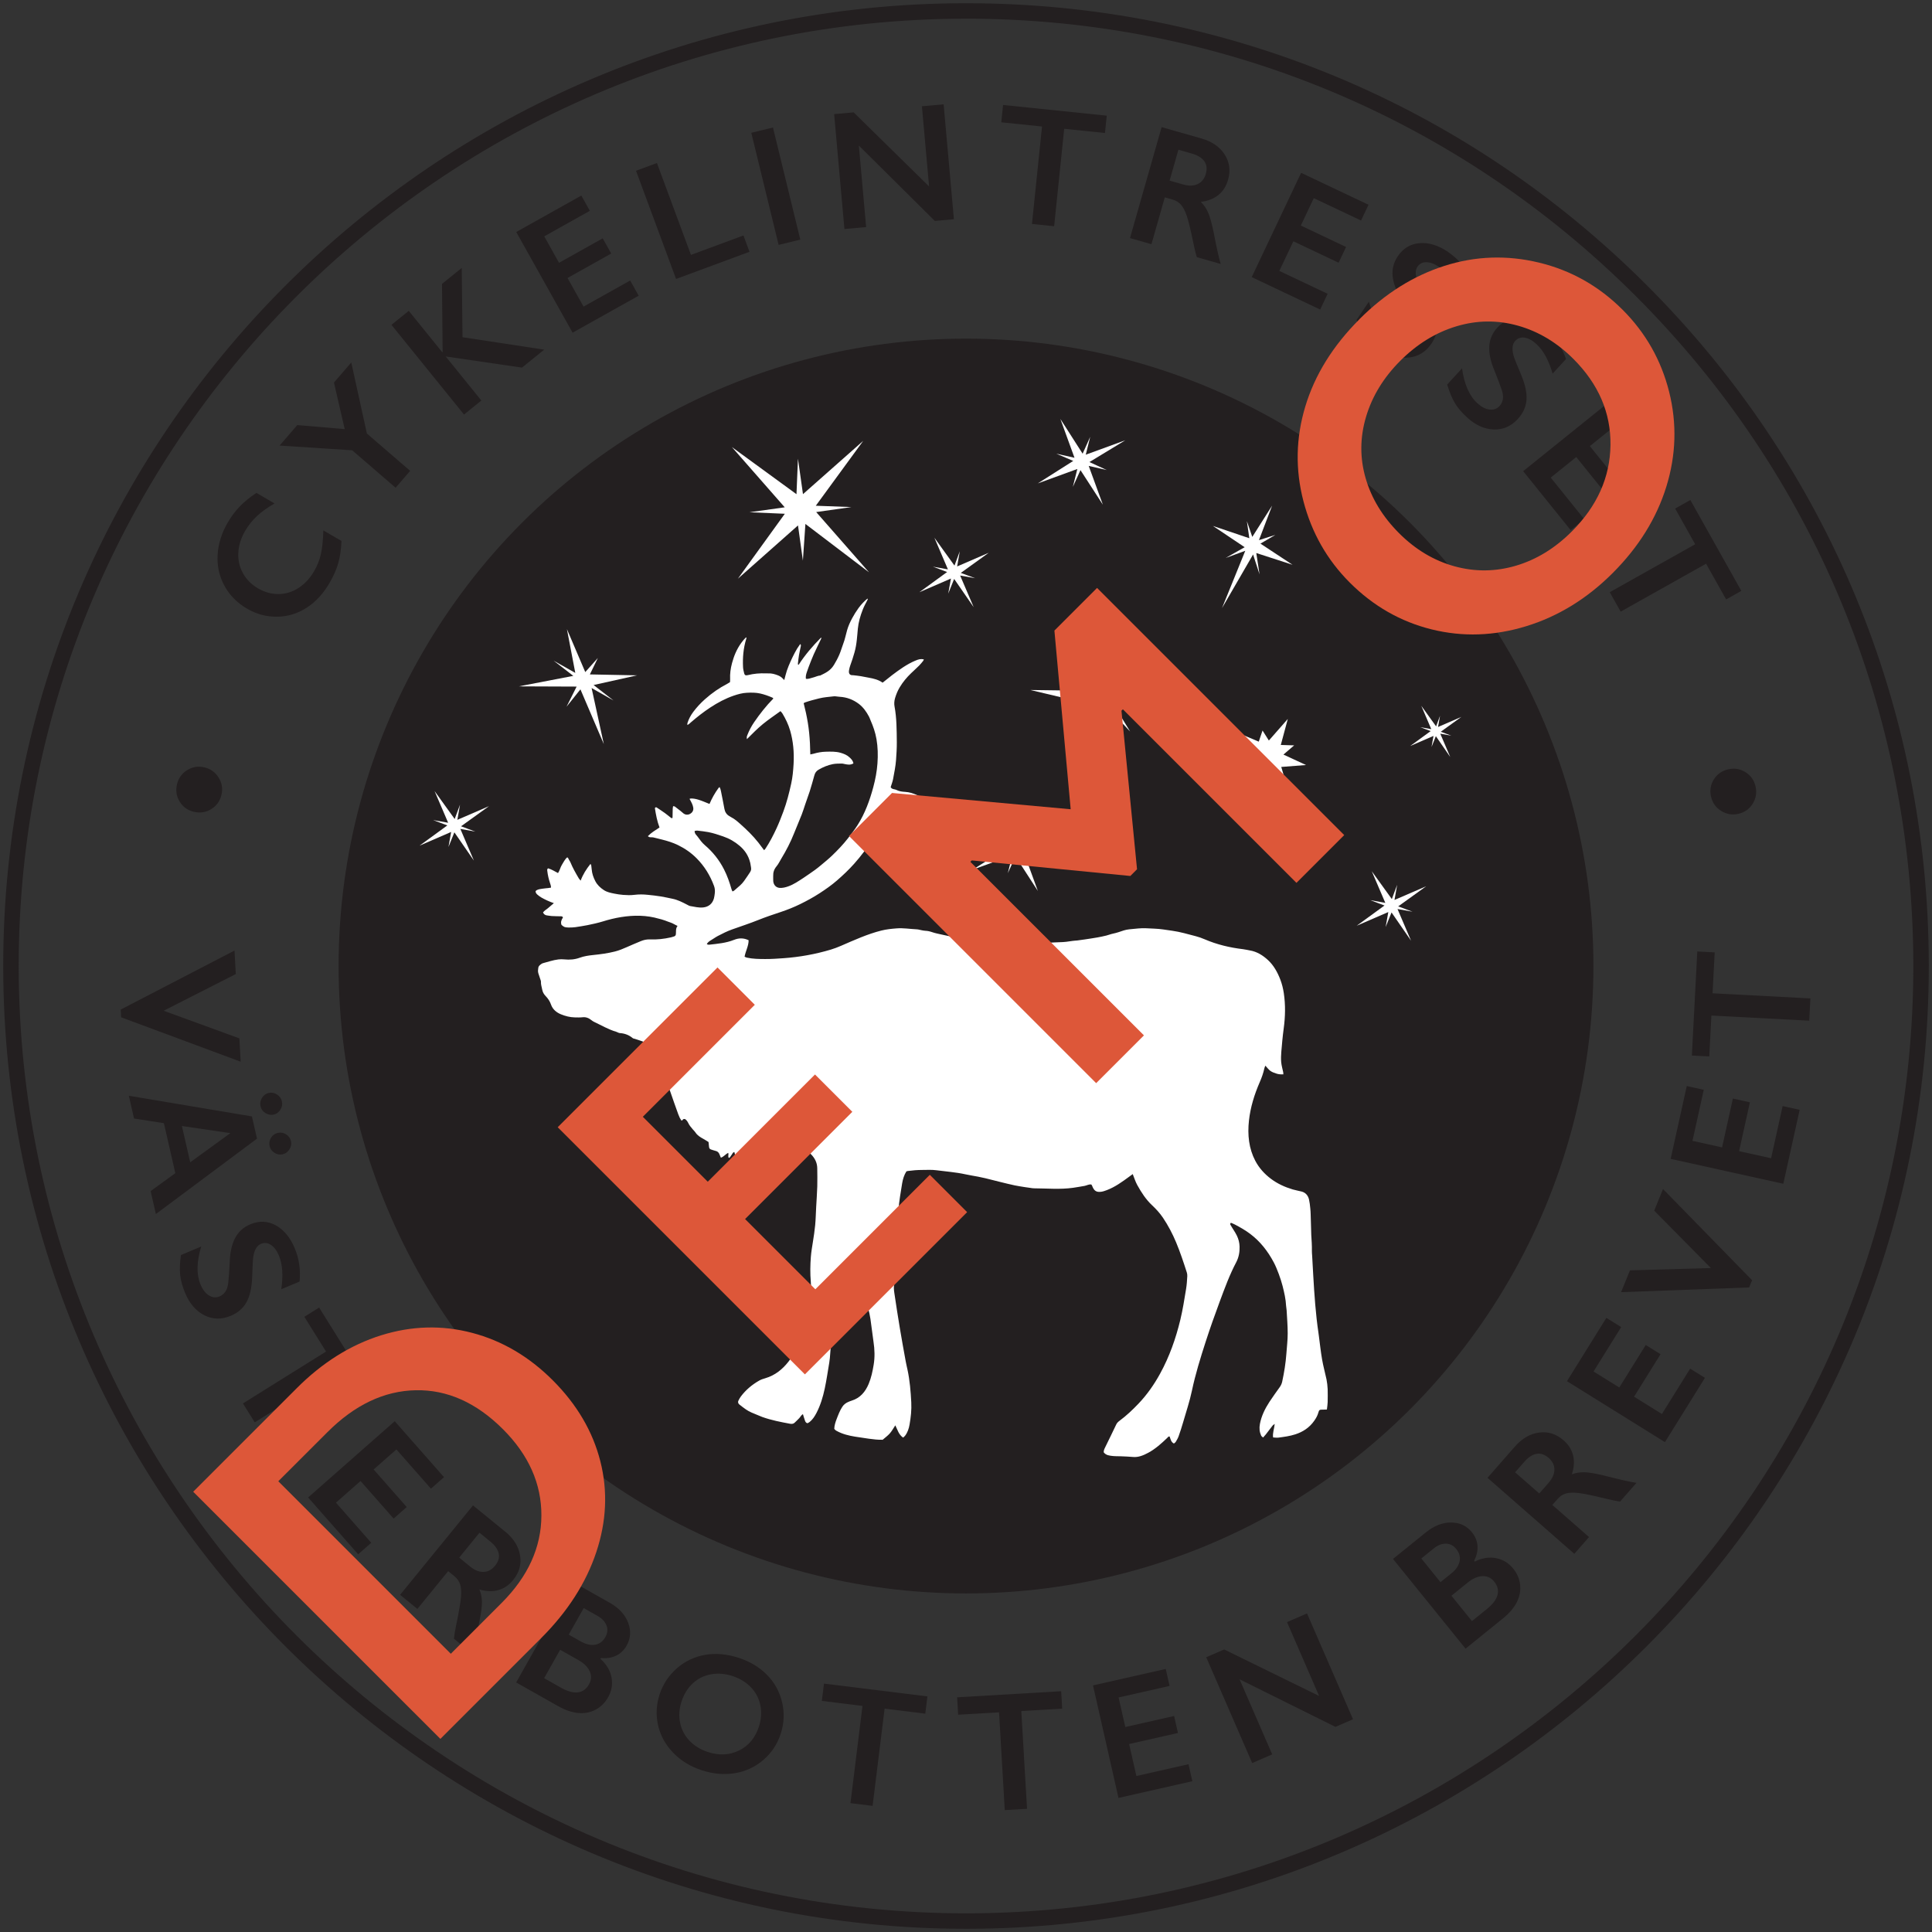 <?xml version="1.0" encoding="UTF-8"?><svg id="a" xmlns="http://www.w3.org/2000/svg" width="30mm" height="30mm" viewBox="0 0 85.039 85.039"><rect x="0" y="0" width="85.039" height="85.039" fill="#333333" stroke="none"/><defs><style>.cls-1{fill:#fff;}.cls-2{fill:#dd5739;}.cls-3{fill:#231f20;}</style></defs><path class="cls-3" d="m9.748,34.982c-.064.276-.214.486-.448.631-.234.144-.488.185-.762.121-.271-.063-.48-.211-.626-.445-.146-.233-.187-.488-.122-.764.063-.269.211-.477.444-.624s.487-.189.761-.125c.269.063.478.211.626.446.148.235.19.488.127.759h0Z"/><path class="cls-3" d="m10.379,42.874l-3.176,1.615,3.333,1.216.057,1.027-5.26-1.954-.019-.341,5.008-2.597.057,1.034h0Z"/><path class="cls-3" d="m11.312,50.119l-4.451,3.318-.231-1.01,1.087-.789-.503-2.201-1.314-.203-.229-1.003,5.417.909.224.978h0Zm-3.305-.557l.365,1.598,1.768-1.284s-2.134-.314-2.134-.314Zm4.039-.502c-.12.027-.24.006-.357-.064-.118-.07-.192-.171-.222-.303-.029-.125-.008-.247.062-.365.07-.118.17-.192.3-.221.128-.029.249-.006.364.069.116.075.188.176.216.301.029.128.007.249-.066.366-.073.116-.172.189-.297.217h0Zm.399,1.747c-.128.029-.249.008-.363-.064-.115-.072-.187-.172-.216-.299-.029-.125-.008-.245.061-.361.069-.115.17-.188.302-.218.128-.029.249-.008.363.064.115.072.186.172.216.299.028.123.006.243-.067.36-.073.117-.172.19-.297.219Z"/><path class="cls-3" d="m12.975,54.948c.191.456.262.943.211,1.461l-.805.338c.089-.608.055-1.099-.102-1.475-.096-.228-.214-.387-.357-.479-.142-.091-.287-.106-.434-.044-.177.074-.29.262-.339.564-.017.086-.033.396-.051.932-.02.46-.105.822-.255,1.085-.15.263-.38.459-.691.589-.402.169-.788.16-1.156-.026-.368-.186-.649-.509-.842-.969-.126-.299-.201-.571-.225-.814s-.013-.533.036-.869l.892-.374c-.206.675-.216,1.234-.03,1.676.093.221.216.38.369.476.153.096.309.111.468.044.217-.091.344-.283.381-.578.025-.242.047-.549.066-.922.013-.439.093-.797.24-1.073.147-.276.368-.476.663-.6.393-.165.768-.15,1.125.045.356.195.635.532.837,1.013Z"/><path class="cls-3" d="m16.477,61.447l-.651.406-.955-1.53-3.658,2.283-.52-.833,3.658-2.283-.955-1.53.651-.406,2.429,3.892h0Z"/><path class="cls-3" d="m19.544,65.018l-.576.507-1.52-1.727-1.002.882,1.456,1.654-.576.507-1.456-1.653-1.083.953,1.554,1.766-.576.507-2.202-2.502,3.812-3.356,2.169,2.464h0Z"/><path class="cls-3" d="m22.237,67.415c.37.302.588.65.654,1.045.066.395-.035.756-.303,1.085-.182.224-.399.371-.65.444-.251.072-.529.063-.835-.026.071.17.107.353.11.549.003.196-.036.491-.117.885-.148.673-.238,1.147-.268,1.423l-.848-.691c.012-.134.046-.336.101-.607.123-.597.194-1.009.211-1.237.017-.228.004-.411-.04-.549-.044-.137-.127-.256-.249-.356l-.276-.225-1.355,1.663-.761-.62,3.209-3.936,1.417,1.155v0Zm-1.541,1.54c.199.162.396.24.591.233.195-.007.363-.097.503-.27.147-.18.201-.361.161-.542s-.164-.357-.373-.526l-.473-.386-.893,1.096.484.395h0Z"/><path class="cls-3" d="m26.835,70.545c.405.229.676.521.812.876.136.355.115.691-.063,1.008-.114.203-.268.351-.462.445-.194.094-.417.129-.671.105l-.021.038c.269.243.431.517.487.82.056.303.006.593-.15.869-.138.245-.324.428-.559.551-.235.122-.49.169-.768.141-.278-.028-.567-.128-.869-.298l-1.852-1.045,2.495-4.423,1.621.914h-0Zm-2.147,3.739c.289.163.538.232.747.207.209-.025.373-.143.492-.355.106-.188.116-.378.031-.569s-.252-.357-.498-.496l-.804-.454-.706,1.25.738.416h0Zm.883-2.031c.226.127.435.174.626.141.192-.034.342-.147.45-.339.097-.171.113-.341.049-.509s-.194-.307-.39-.418l-.614-.346-.659,1.168.538.303h0Z"/><path class="cls-3" d="m32.516,72.971c.5.164.915.415,1.247.752.332.337.552.739.662,1.205.11.466.088.93-.063,1.393-.148.451-.401.832-.759,1.141-.358.31-.774.505-1.248.585-.474.08-.964.037-1.471-.129-.5-.164-.918-.421-1.256-.772s-.558-.753-.662-1.206c-.103-.454-.08-.909.07-1.368.145-.442.396-.82.751-1.134s.769-.513,1.241-.597.967-.04,1.488.131Zm-2.516,1.917c-.105.32-.127.632-.066.935.061.303.198.568.411.793.213.226.483.392.81.499.495.163.953.141,1.374-.065.421-.206.712-.554.873-1.045.105-.32.128-.632.068-.936-.06-.304-.197-.569-.412-.795-.215-.226-.486-.393-.813-.5s-.644-.133-.952-.077c-.308.056-.574.188-.798.396s-.389.474-.495.796h0Z"/><path class="cls-3" d="m40.821,74.668l-.094.761-1.79-.221-.529,4.279-.974-.12.529-4.279-1.789-.221.094-.761s4.553.563,4.553.563Z"/><path class="cls-3" d="m46.709,74.442l.045.766-1.8.105.252,4.304-.98.057-.252-4.304-1.8.105-.045-.766,4.58-.268Z"/><path class="cls-3" d="m51.311,73.46l.169.748-2.244.508.295,1.301,2.149-.486.169.748-2.149.486.319,1.408,2.294-.519.169.748-3.251.736-1.121-4.953,3.202-.725v-0Z"/><path class="cls-3" d="m53.882,72.602l4.18,2.048-1.413-3.251.88-.383,2.025,4.658-.773.336-4.22-2.094,1.436,3.304-.88.383-2.024-4.658s.79-.343.79-.343Z"/><path class="cls-3" d="m62.763,67.448c.362-.293.733-.437,1.113-.433.38.004.685.147.913.43.146.181.228.379.244.593.016.215-.034.435-.149.663l.027.034c.326-.16.639-.211.941-.151.302.059.553.213.753.459.177.219.279.459.306.723.027.263-.024.518-.152.766-.129.248-.328.48-.597.698l-1.654,1.337-3.193-3.949,1.447-1.17h0Zm1.122,1.804c.202-.163.322-.34.361-.53s-.011-.371-.149-.543c-.123-.153-.275-.23-.455-.233s-.357.067-.533.209l-.548.443.843,1.043.481-.389h0Zm1.563,1.569c.258-.208.414-.415.467-.619.053-.204.004-.4-.148-.588-.136-.168-.308-.247-.518-.238-.209.009-.424.102-.645.281l-.718.581.903,1.116s.659-.533.659-.533Z"/><path class="cls-3" d="m66.68,63.672c.315-.359.67-.565,1.067-.617.397-.052.755.062,1.074.341.217.19.357.412.42.665.063.254.045.531-.056.833.173-.065.357-.095.553-.091.196.004.489.053.88.148.667.172,1.138.278,1.412.319l-.721.823c-.133-.017-.334-.058-.603-.122-.592-.144-1.002-.23-1.229-.255-.228-.025-.411-.018-.55.021-.139.039-.26.118-.364.237l-.235.268,1.614,1.413-.647.738-3.821-3.345,1.205-1.375h0Zm1.484,1.594c.169-.193.254-.387.254-.582,0-.195-.084-.366-.252-.512-.175-.153-.354-.213-.536-.18-.182.034-.362.151-.539.354l-.402.459,1.064.932.412-.47h0Z"/><path class="cls-3" d="m70.707,58.008l.651.405-1.216,1.954,1.133.705,1.164-1.87.651.405-1.164,1.87,1.225.762,1.243-1.997.651.405-1.761,2.83-4.312-2.683,1.734-2.787-0-0Z"/><path class="cls-3" d="m71.745,55.916l3.561-.102-2.494-2.525.387-.953,3.921,4.015-.129.317-5.637.208.39-.96Z"/><path class="cls-3" d="m74.244,47.803l.749.166-.497,2.247,1.303.288.476-2.151.749.166-.476,2.151,1.409.311.508-2.296.749.165-.72,3.255-4.958-1.096.709-3.205h-0Z"/><path class="cls-3" d="m74.708,41.88l.766.04-.094,1.801,4.306.225-.051.98-4.306-.225-.094,1.8-.766-.04.239-4.582h0Z"/><path class="cls-3" d="m75.313,35.07c-.064-.276-.022-.531.124-.764.147-.233.357-.381.631-.444.272-.063.524-.021.758.124.234.145.383.356.446.632.062.269.021.521-.124.756-.145.235-.354.384-.628.447-.269.062-.522.02-.758-.126-.236-.146-.386-.354-.448-.626h0Z"/><path class="cls-3" d="m10.036,22.981c.145-.249.316-.477.511-.682.196-.206.442-.407.739-.604l.798.465c-.312.18-.57.364-.773.553-.203.189-.377.408-.522.657-.182.312-.282.631-.299.958-.018.326.05.628.204.903.153.276.373.497.66.665.293.171.596.255.909.252s.606-.093.879-.27c.273-.177.501-.423.684-.737.14-.241.24-.491.298-.75.058-.259.095-.607.109-1.045l.798.465c-.017.371-.064.695-.141.97-.076.275-.207.572-.393.89-.27.463-.603.823-1,1.079s-.829.389-1.297.395-.908-.111-1.321-.351c-.442-.258-.776-.596-1.003-1.016-.227-.42-.326-.873-.297-1.36.029-.487.18-.966.455-1.437h0Z"/><path class="cls-3" d="m13.085,18.71l2.088.178-.473-2.05.762-.883.687,3.127,1.905,1.643-.641.743-1.91-1.648-3.196-.208.779-.903h0Z"/><path class="cls-3" d="m17.991,13.681l1.475,1.823.017-.014-.028-2.994.868-.702.035,3.049,3.595.547-.978.791-3.357-.491,1.569,1.939-.763.617-3.194-3.948.763-.617h0Z"/><path class="cls-3" d="m25.589,8.61l.374.669-2.008,1.124.651,1.164,1.923-1.076.374.669-1.923,1.076.705,1.259,2.053-1.148.374.669-2.909,1.627-2.48-4.432,2.865-1.603v0Z"/><path class="cls-3" d="m28.916,7.177l1.497,4.043,2.311-.856.266.719-3.232,1.196-1.763-4.762.92-.341h0Z"/><path class="cls-3" d="m34.023,5.613l1.203,4.934-.954.232-1.203-4.934s.954-.232.954-.232Z"/><path class="cls-3" d="m37.574,4.945l3.321,3.262-.316-3.53.956-.085.452,5.058-.84.075-3.344-3.318.321,3.588-.956.086-.452-5.058s.858-.077.858-.077Z"/><path class="cls-3" d="m48.715,5.091l-.079.763-1.794-.185-.443,4.289-.976-.101.443-4.289-1.794-.185.079-.763,4.564.471h0Z"/><path class="cls-3" d="m52.89,6.098c.459.131.797.365,1.014.701.216.336.267.709.15,1.117-.079.278-.22.499-.422.664-.202.165-.461.267-.777.306.132.129.238.282.318.461s.161.465.243.859c.129.677.234,1.148.315,1.413l-1.052-.3c-.042-.128-.091-.327-.147-.598-.122-.597-.221-1.003-.295-1.22-.074-.217-.159-.379-.254-.488-.095-.109-.218-.185-.37-.228l-.343-.098-.588,2.062-.944-.269,1.392-4.884,1.758.501h0Zm-.807,2.023c.247.07.459.064.635-.019.176-.083.295-.232.356-.447.064-.224.042-.411-.067-.561-.108-.15-.292-.263-.55-.336l-.588-.168-.388,1.36.601.171h0Z"/><path class="cls-3" d="m60.236,9.014l-.328.693-2.08-.985-.571,1.206,1.991.943-.328.693-1.991-.943-.618,1.304,2.126,1.007-.328.693-3.013-1.427,2.174-4.59,2.967,1.405h0Z"/><path class="cls-3" d="m63.744,11.096c.409.277.735.646.976,1.107l-.489.723c-.258-.558-.555-.95-.893-1.179-.205-.139-.392-.207-.561-.206-.169.001-.298.068-.388.201-.107.159-.099.378.025.657.033.081.189.35.468.808.235.396.362.745.38,1.047.018.302-.067.592-.256.871-.244.361-.572.565-.982.611-.41.046-.822-.071-1.235-.351-.269-.182-.48-.368-.634-.558-.154-.19-.302-.439-.445-.747l.542-.801c.197.677.494,1.151.892,1.419.199.135.388.2.569.196.181-.003.319-.076.416-.219.132-.195.133-.425.003-.692-.111-.216-.262-.485-.449-.809-.23-.375-.358-.718-.386-1.029s.048-.6.227-.865c.239-.353.561-.546.966-.578.405-.032.823.098,1.255.39h0Z"/><path class="cls-3" d="m68.127,14.564c.364.334.632.747.803,1.238l-.589.643c-.173-.589-.41-1.022-.71-1.297-.182-.167-.357-.262-.524-.286-.168-.024-.305.024-.413.142-.129.141-.153.359-.072.654.021.085.136.374.344.868.175.426.249.79.223,1.091-.026.301-.153.576-.381.825-.295.322-.648.475-1.061.461-.412-.015-.803-.19-1.171-.528-.239-.219-.421-.434-.545-.645-.124-.211-.234-.479-.331-.804l.653-.713c.096.699.32,1.211.674,1.535.177.162.355.255.534.278.179.023.327-.029.444-.156.159-.173.194-.401.104-.684-.079-.23-.187-.518-.326-.866-.172-.404-.249-.762-.231-1.074.018-.312.135-.586.351-.822.288-.315.635-.458,1.04-.43.405.028.8.217,1.184.57Z"/><path class="cls-3" d="m73.059,20.11l-.598.481-1.443-1.792-1.039.837,1.382,1.716-.598.481-1.382-1.716-1.124.905,1.475,1.832-.597.481-2.091-2.596,3.955-3.185,2.059,2.557h0Z"/><path class="cls-3" d="m76.646,26.009l-.669.375-.882-1.572-3.76,2.11-.48-.856,3.76-2.11-.882-1.572.669-.375,2.245,4.001h0Z"/><path class="cls-3" d="m42.519,84.898c-23.348.001-42.353-18.982-42.377-42.334C.118,19.196,19.109.166,42.476.142h.045c11.303,0,21.932,4.396,29.934,12.382,8.012,7.996,12.431,18.634,12.443,29.953.024,23.367-18.967,42.398-42.334,42.421h-.044Zm.002-84.075h-.044C19.485.846.799,19.571.823,42.562c.024,22.976,18.726,41.653,41.697,41.655h.043c22.992-.024,41.678-18.748,41.654-41.74-.011-11.138-4.359-21.604-12.243-29.472C64.101,5.148,53.642.822,42.521.822h0Z"/><circle class="cls-3" cx="42.52" cy="42.521" r="27.616"/><polygon class="cls-1" points="54.363 32.204 55.406 32.644 55.572 32.154 55.85 32.595 56.684 31.645 56.376 32.79 56.963 32.808 56.492 33.214 57.486 33.673 56.396 33.758 56.589 34.41 56.033 34.084 55.705 35.392 55.402 34.053 55.004 34.295 55.017 33.889 53.987 33.97 54.935 33.495 54.265 33.119 55.066 33.038 54.363 32.204 54.363 32.204"/><polygon class="cls-1" points="26.315 28.962 25.964 29.685 28.041 29.726 26.128 30.152 27.003 30.831 26.04 30.285 26.577 32.75 25.548 30.342 24.937 31.106 25.381 30.221 22.836 30.211 25.235 29.749 24.37 29.081 25.322 29.619 24.954 27.692 25.761 29.582 26.315 28.962 26.315 28.962"/><path class="cls-1" d="m34.509,50.61c-.136.078-.26.149-.385.218-.057.031-.119.001-.132-.066-.011-.06-.015-.122-.019-.183-.004-.064-.005-.129-.009-.219-.041.044-.072.069-.094.101-.133.197-.253.402-.327.634-.019.059-.038.118-.107.145-.061-.104.013-.229-.084-.327-.024.027-.041.051-.063.071-.045.041-.087.087-.14.116-.034.018-.087.023-.124.008-.035-.014-.061-.06-.09-.09-.046.078-.025.196-.089.294-.054-.058-.098-.105-.141-.152-.066-.006-.085.046-.105.088-.032.067-.062.135-.128.193-.048-.126-.056-.247-.076-.366-.021-.121-.036-.242-.073-.369-.077.016-.086.088-.123.13-.039.044-.055.111-.118.134-.059-.07.005-.145-.031-.225-.116.056-.191.168-.321.213-.024-.056-.046-.103-.063-.151-.026-.075-.088-.132-.163-.147-.068-.014-.135-.043-.203-.062-.059-.016-.086-.056-.092-.113-.008-.07-.014-.139-.022-.217-.078-.048-.153-.098-.231-.141-.131-.072-.257-.146-.344-.279-.032-.049-.076-.089-.115-.134-.082-.093-.161-.189-.213-.302-.013-.029-.032-.056-.052-.082-.028-.036-.058-.07-.106-.077-.052-.008-.071.033-.1.061l-.028.011c-.065-.084-.108-.183-.144-.281-.123-.335-.238-.67-.353-1.001-.016-.047-.034-.094-.054-.14-.064-.144-.068-.149-.189-.255-.106-.497-.067-.982-.037-1.464-.093-.056-.354-.164-.449-.185-.029-.007-.059-.009-.087-.018-.197-.067-.393-.137-.589-.206-.05-.018-.101-.033-.152-.049-.034-.011-.07-.011-.1-.036-.164-.138-.359-.206-.562-.218-.054-.003-.102-.041-.153-.056-.344-.099-.657-.286-.981-.438-.04-.019-.077-.044-.112-.072-.12-.097-.244-.147-.39-.131-.115.013-.235.009-.353.006-.204-.004-.408-.056-.604-.136-.198-.081-.363-.218-.435-.426-.05-.146-.132-.269-.242-.382-.075-.078-.126-.169-.145-.272-.022-.119-.064-.236-.057-.355.002-.034-.017-.074-.029-.111-.027-.085-.056-.17-.084-.254-.029-.088-.014-.169-.003-.251.01-.072.065-.111.115-.151.027-.021.059-.041.094-.049.223-.057.438-.136.675-.164.085-.01.17-.011.258-.002.234.025.466.006.679-.072.188-.069.39-.099.594-.12.322-.033.643-.075.958-.155.177-.045.347-.114.514-.189.204-.092.412-.177.62-.265.127-.054.264-.084.401-.078.312.013.622-.02.928-.09.016-.004.032-.009.048-.013.16-.043.176-.053.176-.23 0-.088.002-.177.068-.262-.113-.047-.201-.114-.309-.148-.082-.026-.161-.06-.242-.089-.05-.018-.101-.034-.152-.049-.036-.011-.073-.017-.109-.028-.552-.162-1.11-.164-1.678-.073-.271.044-.535.109-.795.19-.185.058-.493.129-.683.165-.176.033-.352.063-.529.088-.085.012-.226.019-.313.015-.157-.006-.187-.019-.297-.115-.048-.126.001-.229.063-.324-.011-.043-.042-.053-.076-.054-.139-.003-.278-.004-.416-.012-.069-.004-.138-.019-.207-.027-.084-.009-.14-.051-.178-.13.056-.085.155-.131.23-.199.076-.069.157-.134.248-.211-.202-.069-.381-.152-.551-.249-.064-.037-.124-.082-.179-.131-.044-.038-.076-.087-.075-.149.071-.082.187-.087.292-.106.05-.009.101-.016.152-.019.082-.004.149-.016.235-.03,0-.074-.021-.139-.044-.204-.059-.174-.098-.349-.119-.526-.005-.043-.014-.087.034-.12.154.045.289.132.438.209.08-.116.1-.253.173-.367.071-.109.121-.232.233-.326.048.024.053.074.077.111.023.035.047.07.063.109.099.242.231.474.368.706.019.032.048.059.082.1.101-.274.248-.504.431-.735.017.028.032.042.034.058.009.063.017.127.022.19.015.18.074.348.158.51.085.164.214.288.376.394.141.092.297.122.455.154.129.027.259.046.391.057.164.013.333.019.497-.002.199-.025.394-.022.589-.001.194.02.388.04.58.072.172.029.341.067.511.102.228.046.434.152.639.259.046.024.092.053.143.062.188.031.372.081.57.06.236-.025.407-.164.471-.401.018-.068.026-.137.035-.206.016-.116.008-.232-.03-.335-.175-.476-.431-.88-.763-1.216-.241-.244-.517-.436-.825-.586-.223-.108-.457-.182-.699-.242-.092-.023-.184-.046-.276-.069-.068-.017-.133-.037-.208-.033-.049.003-.1-.006-.143-.049.152-.157.333-.264.513-.382-.107-.279-.159-.569-.204-.853.028-.045.057-.042.082-.025.12.079.24.158.357.242.091.065.176.138.265.207.014.011.032.018.045.025.037-.022.028-.048.029-.071.002-.116.003-.232.007-.348.001-.034.01-.069.017-.115.031.005.058.003.074.014.082.06.162.123.242.187.051.041.099.086.151.126.073.054.178.066.272.016.126-.068.164-.172.148-.276-.009-.063-.03-.123-.055-.18-.03-.069-.069-.133-.109-.209.027-.007.044-.016.061-.016.11-.002.211.018.313.048.172.05.332.125.505.192.103-.245.233-.474.389-.692.012-.017.029-.031.05-.053.038.057.053.118.065.18.05.258.106.516.152.781.024.138.099.253.213.316.029.016.055.037.085.052.15.075.275.186.4.297.281.25.555.513.797.82.084.106.163.217.252.335.023-.026.048-.048.065-.075.188-.285.344-.588.487-.898.11-.239.204-.483.296-.729.151-.405.255-.818.345-1.228.064-.288.088-.578.105-.862.03-.529-.02-1.02-.149-1.466-.082-.283-.204-.53-.342-.76-.022-.038-.055-.066-.086-.103-.26.19-.523.364-.775.57-.248.202-.471.434-.704.664-.008-.115-.007-.111.026-.193.076-.192.175-.381.296-.557.252-.367.524-.714.845-1.04-.019-.017-.03-.034-.047-.041-.172-.073-.346-.137-.532-.179-.189-.043-.391-.043-.595-.032-.184.009-.38.06-.577.128-.353.122-.694.301-1.031.523-.299.197-.58.418-.853.654-.044.038-.085.088-.152.111.001-.031-.004-.057.004-.082.054-.172.139-.336.257-.493.15-.2.319-.383.507-.551.311-.279.643-.507.995-.689.036-.019.072-.043.114-.068.003-.049.008-.093.006-.133-.011-.227.018-.466.084-.708.081-.298.196-.596.404-.885.064-.089.133-.17.207-.244.034.002.025.029.017.053-.135.439-.162.846-.144,1.246.004.101.029.195.052.287.018.072.061.098.155.075.272-.069.532-.087.785-.079.039.001.078.004.118.002.152-.008.283.032.412.08.093.034.176.086.242.162.013.015.028.028.051.051.041-.151.071-.284.115-.416.045-.135.102-.269.161-.402.057-.128.12-.254.185-.38.067-.131.145-.257.239-.384.039.018.034.061.026.101-.025.129-.058.26-.079.389-.021.123-.033.245-.046.367-.003.025-.001.052.032.052.284-.438.618-.826.977-1.188.005-.005.015.001.026.002-.005.015-.008.031-.015.046-.108.229-.223.455-.325.684-.081.179-.147.362-.219.544-.03.077-.056.155-.083.233-.035.101-.057.199-.042.295.092.026.198-.027.299-.05.111-.025.226-.088.335-.094.216-.107.439-.201.6-.464.089-.145.171-.299.238-.455.068-.155.11-.318.171-.476.078-.201.113-.4.171-.6.051-.178.129-.352.22-.521.085-.158.179-.31.284-.454.12-.164.253-.301.392-.416.027.026.004.055-.009.079-.07.132-.141.263-.196.402-.112.284-.191.564-.218.844-.016.162-.026.324-.045.488-.021.187-.05.375-.106.569-.056.192-.115.382-.186.572-.023.062-.037.128-.049.191-.026.133.014.21.112.227.021.004.045-0.0.066.002.112.013.224.024.335.042.119.019.236.045.355.067.217.038.429.091.608.219.144-.114.281-.227.419-.332.327-.248.656-.481.998-.627.184-.079.254-.093.398-.067-.01.023-.015.05-.028.065-.057.071-.115.145-.177.207-.117.117-.238.225-.356.338-.188.18-.36.383-.505.626-.089.149-.153.308-.202.472-.038.13-.043.259-.021.372.093.493.094,1.03.099,1.568.002.256-.015.519-.034.783-.02.28-.079.558-.13.837-.021.117-.069.232-.106.355.052.105.173.084.254.125.116.059.246.078.378.085.19.01.36.066.527.14.094.042.175.108.243.196.057.073.084.163.074.289-.036.006-.066.015-.094.015-.141-0-.282-.003-.423-.006-.228-.006-.456.048-.684.154-.23.106-.424.277-.578.524-.155.248-.311.496-.468.741-.254.396-.53.767-.836,1.11-.239.268-.496.51-.76.739-.242.21-.5.389-.761.559-.277.18-.562.335-.852.477-.278.137-.563.25-.85.346-.332.111-.664.221-.993.353-.385.155-.776.281-1.164.42-.212.076-.416.178-.618.284-.117.061-.221.142-.335.207-.061.035-.11.081-.154.146.034.034.078.035.118.031.363-.041.729-.071,1.081-.212.221-.089.433-.085.642.017.001.253-.133.473-.178.724.031.013.063.033.098.041.264.059.537.061.809.062.272.001.545-.017.817-.037.698-.051,1.393-.174,2.078-.38.15-.045.297-.102.443-.165.584-.253,1.166-.518,1.769-.67.225-.057.45-.079.676-.097.302-.024.59.028.885.041.071.003.139.025.208.038.056.01.111.024.168.026.105.003.207.027.306.061.125.044.256.069.385.098.251.054.501.111.754.157.156.029.316.042.474.064.213.03.425.061.638.089.022.003.044.003.067.005.265.022.53.048.797.059.257.011.515.005.772.008.202.002.403.014.605.012.191-.001.383-.012.574-.021.183-.009.366-.028.549-.029.19-.002.381-.027.572-.058.066-.011.133-.01.199-.018.113-.014.225-.03.338-.047.186-.028.372-.055.557-.088.129-.023.258-.051.386-.082.1-.025.199-.066.3-.086.159-.031.313-.09.469-.14.064-.021.17-.042.236-.048.132-.014.264-.026.396-.038.114-.01.228-.014.341-.009.123.006.245.013.368.017.269.009.531.057.796.094.347.048.683.15,1.023.237.136.035.269.082.399.138.539.232,1.105.366,1.686.435.102.012.201.038.302.055.307.051.567.21.804.43.241.225.41.52.538.856.072.188.122.39.153.597.077.516.066,1.032-.006,1.561-.046.336-.075.675-.104,1.013-.013.155-.019.313-.005.464.014.15.058.293.088.439.005.025.004.053.008.094-.111.006-.212-.001-.306-.033-.091-.031-.186-.061-.264-.117-.082-.059-.145-.148-.223-.232-.02.049-.036.079-.045.121-.044.204-.115.404-.199.597-.239.548-.413,1.111-.478,1.695-.071.639-.001,1.24.275,1.768.171.327.409.586.689.797.29.219.617.367.964.471.127.038.261.058.389.092.172.045.283.168.326.35.029.125.043.257.056.388.009.088.015.176.017.266.007.226.014.453.02.679.002.073.002.147.006.22.014.236.034.472.028.713-.002.07.007.137.011.205.016.293.032.587.049.88.049.847.106,1.694.229,2.522.006.042.011.085.017.127.046.346.083.696.142,1.037.052.299.132.586.195.881.024.114.047.308.051.43.005.189.004.38-0.0.571-.002.102-.021.208-.034.326-.073.003-.129.006-.184.005-.139-.002-.158.006-.195.14-.035.125-.098.236-.175.346-.216.31-.503.493-.835.601-.247.08-.492.111-.739.144-.08.011-.158-.004-.239-.007-.031-.189.049-.38.07-.595-.05.038-.076.051-.092.072-.1.129-.198.26-.298.388-.034.044-.073.085-.121.139-.035-.033-.072-.054-.087-.087-.069-.156-.089-.322-.053-.512.066-.349.221-.667.42-.972.145-.222.304-.437.457-.654.05-.071.085-.15.103-.231.089-.413.156-.825.185-1.235.021-.296.058-.595.058-.887.001-.344-.029-.682-.047-1.022-.003-.065-.019-.127-.023-.192-.015-.307-.083-.595-.155-.88-.076-.301-.245-.768-.385-1.032-.266-.503-.602-.93-1.042-1.261-.213-.161-.442-.29-.676-.413-.056-.03-.117-.051-.171-.075-.05.042-.03.073-.015.1.089.158.196.3.277.466.073.15.114.311.119.483.007.233-.032.468-.149.691-.292.553-.504,1.135-.721,1.718-.221.592-.432,1.188-.626,1.789-.229.71-.45,1.423-.603,2.149-.098.467-.253.924-.386,1.385-.059.205-.125.41-.197.613-.03.086-.079.168-.127.248-.018.03-.053.05-.082.075-.131-.066-.145-.198-.188-.309-.057-.012-.08.037-.112.068-.255.244-.517.479-.828.647-.214.116-.44.209-.676.185-.171-.018-.343-.019-.514-.029-.119-.007-.241.001-.36-.012-.154-.016-.313-.028-.413-.167,0-.104.053-.19.095-.277.153-.313.308-.626.456-.941.034-.073.087-.122.149-.168.301-.223.573-.48.832-.752.378-.396.688-.841.95-1.318.414-.754.693-1.55.891-2.37.109-.45.178-.903.253-1.354.032-.189.043-.38.054-.569.003-.056-.004-.111-.02-.162-.144-.448-.291-.894-.471-1.325-.161-.385-.352-.748-.579-1.085-.139-.206-.305-.386-.482-.552-.267-.25-.469-.561-.649-.887-.081-.146-.132-.313-.2-.483l-.15.11c-.314.231-.63.46-.987.595-.082.031-.165.061-.249.073-.219.029-.317-.04-.402-.263-.007-.019-.021-.034-.033-.055-.105-.023-.203.044-.304.061-.168.027-.335.06-.504.083-.57.079-1.135.026-1.702.023-.057-0-.113-.008-.169-.018-.084-.015-.169-.023-.253-.036-.146-.024-.293-.045-.438-.075-.213-.045-.425-.098-.636-.15-.218-.053-.436-.11-.654-.164-.106-.026-.212-.049-.32-.069-.189-.036-.379-.065-.567-.106-.421-.093-.85-.121-1.274-.178-.209-.028-.42-.013-.63-.013-.21-0-.419.018-.628.046-.019.003-.037.009-.062.016-.101.159-.157.342-.188.529-.062.386-.131.772-.162,1.163-.028.351-.084.698-.112,1.048-.015.185-.037.372-.021.562.011.124.01.248-.002.371-.022.229.01.458.009.687-.001.189.004.378-.049.559-.042.143-.028.291-.006.437.077.524.159,1.049.247,1.576.08.479.167.958.255,1.439.022.12.051.24.077.36.102.475.141.955.166,1.436.017.333-.019.66-.076.983-.031.174-.087.344-.195.485-.024.032-.057.056-.087.085-.197-.134-.246-.344-.344-.541-.086.129-.152.253-.242.355-.091.103-.205.185-.315.28-.199.006-.404-.018-.608-.046-.205-.028-.41-.058-.614-.092-.272-.045-.541-.109-.795-.247-.02-.011-.041-.022-.058-.037-.018-.014-.033-.033-.055-.056.004-.153.05-.293.104-.434.072-.188.143-.376.253-.544.064-.098.161-.169.271-.214.045-.018.09-.038.138-.052.375-.116.6-.386.747-.734.113-.269.173-.554.221-.846.055-.33.045-.671-.007-1.009-.051-.335-.084-.672-.135-1.006-.05-.324-.138-.642-.255-.949-.126-.331-.277-.651-.477-.944-.03-.044-.069-.083-.116-.14-.036.075-.07.131-.092.193-.128.354-.256.708-.382,1.063-.049.138-.091.279-.127.423-.109.443-.24.879-.279,1.345-.02.241-.038.483-.058.724-.005.057-.016.148-.026.204-.064.381-.119.766-.199,1.143-.08.376-.191.741-.365,1.076-.078.149-.168.289-.299.395-.03.024-.068.04-.095.057-.074-.017-.095-.069-.112-.117-.033-.09-.058-.182-.09-.284-.076.043-.108.12-.161.176-.068.071-.138.141-.21.207-.052.047-.123.054-.198.04-.408-.076-.816-.154-1.218-.297-.072-.026-.142-.057-.213-.087-.177-.074-.357-.137-.519-.253-.095-.068-.19-.138-.281-.212-.05-.04-.067-.106-.045-.154.033-.07.069-.139.115-.199.217-.288.489-.517.807-.698.084-.048.178-.077.273-.105.426-.126.747-.389,1.012-.725.256-.325.438-.708.575-1.11.123-.362.228-.73.294-1.113.017-.1.028-.202.041-.303.02-.153.038-.307.059-.459.025-.175.031-.355.016-.536-.031-.371-.026-.736.003-1.1.017-.217.054-.426.087-.638.04-.251.079-.503.103-.757.024-.259.029-.521.043-.782.016-.307.04-.612.049-.918.008-.266.001-.532-.001-.797-.002-.248-.108-.451-.276-.62-.115-.116-.233-.229-.357-.333-.153-.129-.312-.251-.471-.372-.088-.067-.133-.064-.182.027-.057.105-.096.221-.14.333-.02.053-.031.111-.042.153l-.001 0Zm3.056-17.008c-.139.079-.25.053-.361.033-.055-.01-.109-.028-.167-.026-.126.003-.253-0-.381.025-.209.042-.417.124-.622.243-.102.059-.16.137-.192.263-.059.232-.134.463-.202.694-.005.017-.012.034-.018.052-.061.177-.123.355-.184.532-.049.143-.092.288-.147.429-.111.285-.234.565-.346.848-.15.379-.338.741-.549,1.088-.071.116-.13.246-.216.349-.11.131-.152.268-.147.425.003.074-.004.151.002.225.014.168.12.285.275.299.062.005.128,0,.192-.012.251-.049.481-.177.706-.325.054-.035.108-.069.161-.105.17-.115.34-.231.507-.351.09-.065.178-.137.264-.209.165-.138.332-.273.489-.424.244-.235.481-.482.695-.756.148-.191.298-.383.428-.59.323-.511.53-1.08.686-1.66.093-.345.159-.697.184-1.046.027-.372.016-.727-.042-1.065-.052-.305-.148-.573-.26-.828-.024-.055-.043-.116-.07-.167-.12-.226-.262-.42-.447-.56-.248-.187-.525-.295-.843-.313-.027-.002-.053-.006-.08-.008-.062-.005-.122-.02-.186-.012-.214.026-.424.037-.644.092-.203.051-.406.102-.611.174-.021.007-.042.023-.065.035.035.148.071.286.101.427.03.142.058.286.082.433.024.147.044.298.059.45.016.153.026.308.035.466.008.155.011.314.016.48.053-.011.097-.018.14-.03.178-.053.357-.084.527-.089.224-.006.451-.014.661.046.147.042.286.097.399.204.07.066.145.132.17.266h0Zm-6.991,2.973c.001.133.083.18.132.25.096.134.193.269.319.376.347.295.629.646.844,1.067.14.274.244.571.332.88.008.03.024.056.039.089.028-.012.05-.017.067-.03.093-.078.184-.159.275-.24.127-.114.22-.26.316-.402.201-.298.184-.24.125-.586l-.005-.015c-.075-.309-.24-.544-.457-.73-.217-.186-.46-.326-.733-.419-.214-.073-.427-.146-.651-.189-.161-.031-.326-.047-.49-.067-.032-.004-.069.01-.113.017h-0Z"/><polygon class="cls-1" points="45.854 37.689 45.059 37.508 45.682 39.216 44.697 37.694 44.36 38.433 44.558 37.644 42.817 38.279 44.378 37.288 43.632 36.97 44.433 37.15 43.811 35.44 44.791 36.971 45.125 36.226 44.929 37.014 46.671 36.379 45.091 37.339 45.854 37.689 45.854 37.689"/><polygon class="cls-1" points="35.34 24.677 35.125 23.127 32.479 25.472 34.545 22.614 32.988 22.547 34.541 22.33 32.216 19.679 35.058 21.752 35.123 20.19 35.344 21.75 37.995 19.405 35.908 22.261 37.475 22.319 35.925 22.539 38.25 25.19 35.451 23.062 35.34 24.677 35.34 24.677"/><polygon class="cls-1" points="60.99 40.806 61.108 40.145 59.717 40.747 60.94 39.857 60.313 39.621 60.976 39.741 60.379 38.347 61.263 39.574 61.498 38.945 61.38 39.612 62.774 39.01 61.543 39.896 62.174 40.129 61.513 40.012 62.109 41.406 61.25 40.162 60.99 40.806 60.99 40.806"/><polygon class="cls-1" points="56.135 23.545 55.48 23.928 56.892 24.859 55.297 24.342 55.44 25.282 55.156 24.406 53.788 26.767 54.812 24.243 53.95 24.559 54.786 24.086 53.389 23.15 54.99 23.691 54.883 22.938 55.121 23.632 55.994 22.256 55.414 23.774 56.135 23.545 56.135 23.545"/><polygon class="cls-1" points="49.743 32.196 48.879 31.279 48.234 34.049 48.257 31.212 47.203 31.893 48.122 31.028 45.355 30.371 48.192 30.409 47.505 29.353 48.379 30.274 49.027 27.502 48.989 30.347 50.046 29.656 49.13 30.521 51.897 31.178 49.062 31.085 49.743 32.196 49.743 32.196"/><polygon class="cls-1" points="63.01 32.879 63.097 32.392 62.072 32.836 62.973 32.18 62.511 32.006 62.999 32.094 62.56 31.067 63.211 31.971 63.384 31.508 63.297 31.999 64.324 31.555 63.417 32.208 63.882 32.38 63.395 32.294 63.834 33.32 63.201 32.404 63.01 32.879 63.01 32.879"/><polygon class="cls-1" points="41.738 26.127 41.857 25.465 40.466 26.068 41.688 25.178 41.062 24.942 41.724 25.062 41.128 23.668 42.012 24.895 42.246 24.266 42.129 24.933 43.522 24.33 42.291 25.217 42.923 25.45 42.261 25.332 42.858 26.726 41.998 25.482 41.738 26.127 41.738 26.127"/><polygon class="cls-1" points="19.74 37.281 19.858 36.619 18.467 37.222 19.69 36.332 19.064 36.096 19.726 36.215 19.129 34.821 20.013 36.049 20.248 35.419 20.131 36.086 21.524 35.484 20.293 36.37 20.924 36.604 20.263 36.486 20.859 37.88 20 36.636 19.74 37.281 19.74 37.281"/><polygon class="cls-1" points="48.716 20.689 47.921 20.508 48.544 22.215 47.558 20.693 47.222 21.432 47.42 20.643 45.678 21.278 47.24 20.288 46.494 19.969 47.295 20.149 46.673 18.439 47.653 19.97 47.987 19.225 47.791 20.014 49.533 19.378 47.953 20.338 48.716 20.689 48.716 20.689"/><path class="cls-2" d="m13.06,61.104c1.131-1.132,2.37-1.908,3.715-2.329,1.344-.42,2.679-.457,4.003-.109,1.324.348,2.508,1.044,3.551,2.087,1.065,1.064,1.763,2.254,2.096,3.567s.272,2.648-.18,4.003c-.451,1.355-1.261,2.617-2.43,3.785l-4.431,4.431-10.88-10.879,4.556-4.555h0Zm9.018,9.453c1.163-1.163,1.747-2.446,1.752-3.847s-.558-2.668-1.69-3.8c-1.173-1.173-2.454-1.745-3.843-1.717s-2.683.643-3.882,1.842l-2.165,2.164,7.593,7.593,2.235-2.235h0Z"/><path class="cls-2" d="m31.581,42.583l1.643,1.644-4.929,4.929,2.858,2.858,4.72-4.719,1.643,1.643-4.72,4.72,3.092,3.091,5.039-5.039,1.643,1.644-7.142,7.141-10.88-10.879,7.033-7.032h0Z"/><path class="cls-2" d="m39.261,34.903l7.866.717-.716-7.865,1.877-1.877,10.88,10.879-2.103,2.103-7.64-7.639-.062.062.685,6.978-.295.296-6.979-.685-.062.062,7.64,7.639-2.103,2.103-10.88-10.879,1.892-1.892h0Z"/><path class="cls-2" d="m59.839,14.047c1.126-1.126,2.373-1.908,3.738-2.344,1.366-.436,2.753-.484,4.163-.144,1.41.34,2.636,1.032,3.68,2.075,1.018,1.018,1.7,2.222,2.049,3.614.348,1.391.306,2.783-.124,4.174-.431,1.391-1.218,2.658-2.36,3.8-1.127,1.127-2.395,1.907-3.804,2.34-1.41.434-2.799.48-4.167.141-1.369-.34-2.569-1.027-3.602-2.06-.997-.997-1.677-2.191-2.04-3.582-.363-1.391-.336-2.782.082-4.17.418-1.389,1.214-2.67,2.387-3.843h0Zm1.744,9.423c.722.722,1.535,1.207,2.438,1.456s1.806.24,2.707-.027c.901-.267,1.72-.769,2.457-1.507,1.116-1.116,1.684-2.384,1.702-3.804.018-1.42-.526-2.683-1.631-3.788-.722-.722-1.535-1.21-2.437-1.464-.904-.255-1.809-.245-2.715.027-.905.273-1.728.777-2.465,1.514-.737.737-1.241,1.56-1.511,2.469-.27.908-.276,1.808-.019,2.699.257.89.748,1.699,1.475,2.426h0Z"/></svg>